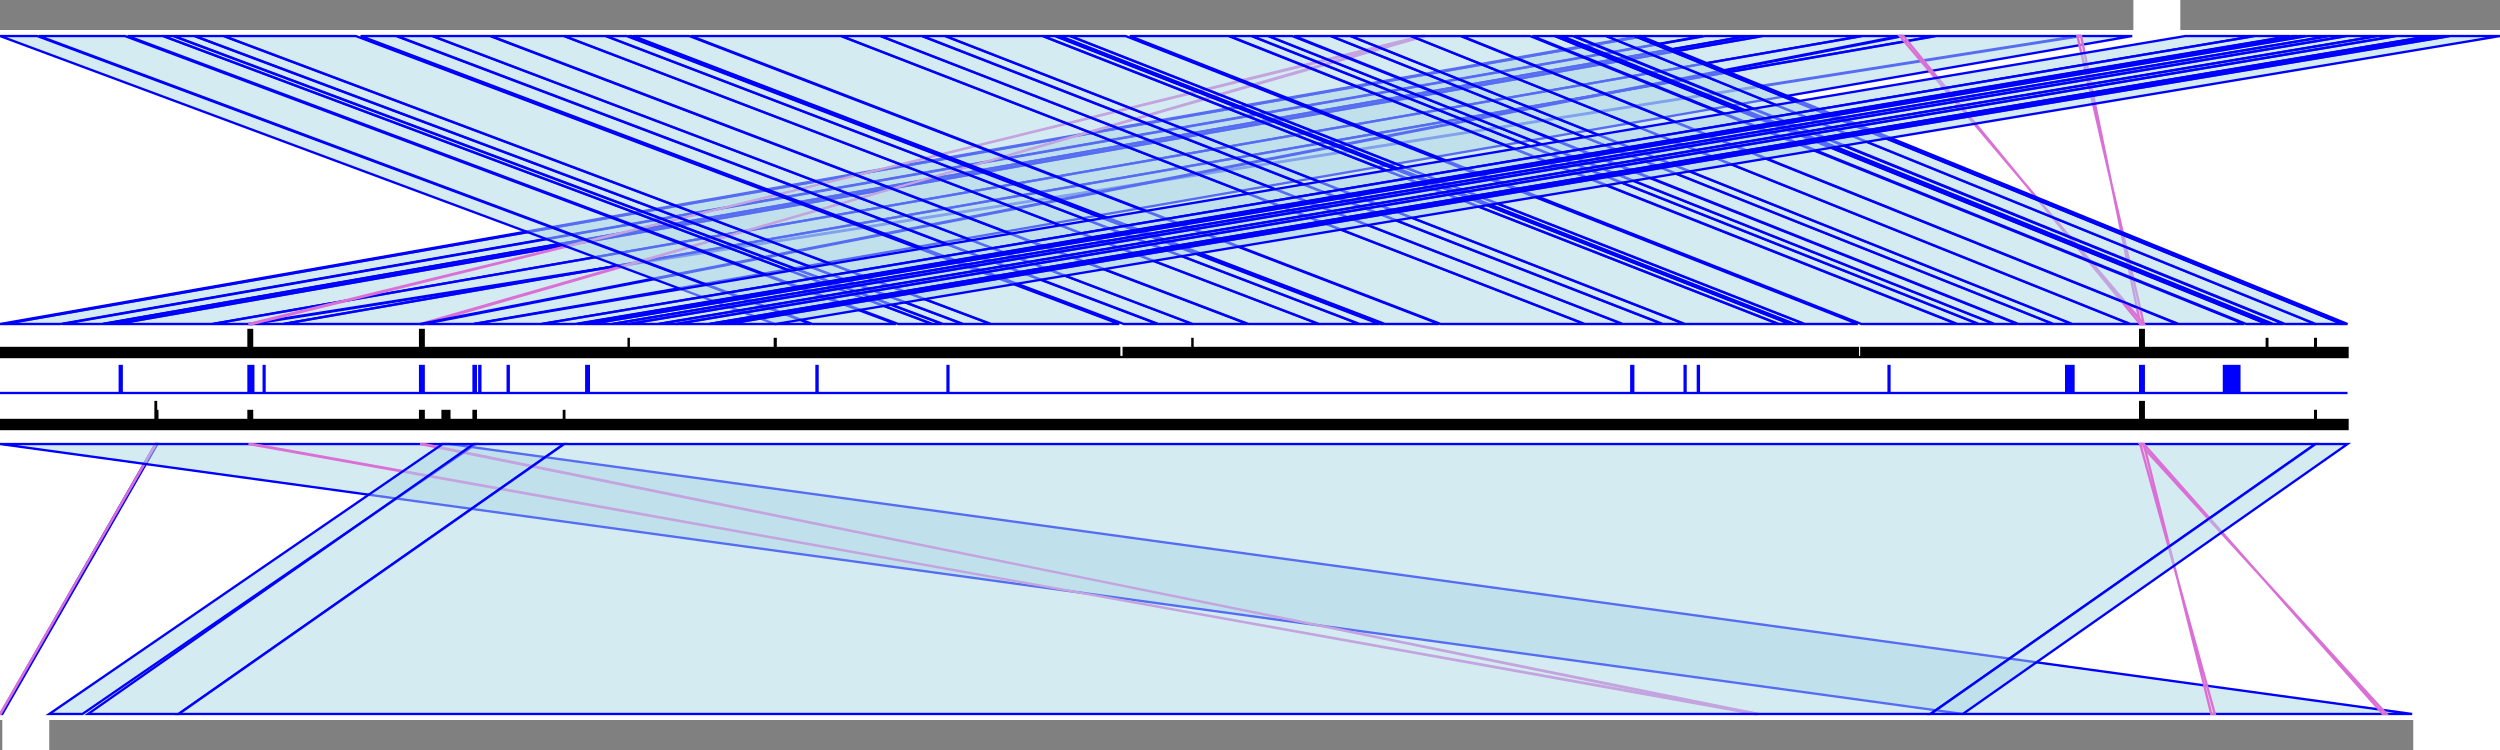 <?xml version="1.0" standalone="no"?>
<!DOCTYPE svg PUBLIC " -//W3C//DTD SVG 1.0//EN" "http://www.w3.org/TR/2001/REC-SVG-20010904/DTD/svg10.dtd">
<svg width="106.496" height="31.949">
<!-- reference contigs -->
<polygon points="2.943120661472255e-05,15.208 2.943120661472255e-05,15.208 0.0,15.208 2.943120661472255e-05,14.824 0.178,14.824 0.178,15.208 0.186,15.208 0.186,14.824 2.58,14.824 2.58,15.208 2.661,15.208 2.661,14.824 4.346,14.824 4.346,15.208 4.377,15.208 4.377,14.824 4.969,14.824 4.969,15.208 4.983,15.208 4.983,14.824 9.039,14.824 9.039,15.208 9.053,15.208 9.053,14.824 10.586,14.824 10.586,14.441 10.586,14.441 10.586,14.057 10.738,14.057 10.738,14.441 10.738,14.441 10.738,14.824 12.051,14.824 12.051,15.208 12.068,15.208 12.068,14.824 17.896,14.824 17.896,14.441 17.896,14.441 17.896,14.057 18.048,14.057 18.048,14.441 18.048,14.441 18.048,14.824 20.15,14.824 20.15,15.208 20.173,15.208 20.173,14.824 23.059,14.824 23.059,15.208 23.061,15.208 23.061,14.824 24.505,14.824 24.505,15.208 24.575,15.208 24.575,14.824 24.826,14.824 24.826,15.208 24.86,15.208 24.86,14.824 25.124,14.824 25.124,15.208 25.166,15.208 25.166,14.824 26.067,14.824 26.067,15.208 26.073,15.208 26.073,14.824 26.779,14.824 26.779,14.441 26.783,14.441 26.783,14.824 28.021,14.824 28.021,15.208 28.049,15.208 28.049,14.824 28.788,14.824 28.788,15.208 28.799,15.208 28.799,14.824 30.191,14.824 30.191,15.208 30.197,15.208 30.197,14.824 30.713,14.824 30.713,15.208 30.721,15.208 30.721,14.824 30.983,14.824 30.983,15.208 31.003,15.208 31.003,14.824 33.007,14.824 33.007,14.441 33.041,14.441 33.041,14.824 34.548,14.824 34.548,15.208 34.606,15.208 34.606,14.824 38.163,14.824 38.163,15.208 38.261,15.208 38.261,14.824 39.708,14.824 39.708,15.208 39.72,15.208 39.72,14.824 40.138,14.824 40.138,15.208 40.17,15.208 40.17,14.824 41.009,14.824 41.009,15.208 41.028,15.208 41.028,14.824 42.201,14.824 42.201,15.208 42.212,15.208 42.212,14.824 47.677,14.824 47.677,15.208 47.868,15.208 47.868,14.824 49.311,14.824 49.311,15.208 49.343,15.208 49.343,14.824 50.794,14.824 50.794,14.441 50.799,14.441 50.8,14.824 53.146,14.824 53.146,15.208 53.181,15.208 53.181,14.824 56.18,14.824 56.18,15.208 56.185,15.208 56.185,14.824 57.9,14.824 57.901,15.208 57.911,15.208 57.911,14.824 58.755,14.824 58.755,15.208 58.807,15.208 58.807,14.824 58.953,14.824 58.953,15.208 58.994,15.208 58.994,14.824 61.309,14.824 61.309,15.208 61.367,15.208 61.367,14.824 67.494,14.824 67.494,15.208 67.507,15.208 67.507,14.824 69.11,14.824 69.11,15.208 69.123,15.208 69.123,14.824 70.808,14.824 70.808,15.208 70.83,15.208 70.83,14.824 71.759,14.824 71.759,15.208 71.771,15.208 71.771,14.824 75.76,14.824 75.76,15.208 75.775,15.208 75.775,14.824 76.255,14.824 76.255,15.208 76.284,15.208 76.284,14.824 76.435,14.824 76.435,15.208 76.443,15.208 76.443,14.824 76.868,14.824 76.868,15.208 76.873,15.208 76.873,14.824 79.142,14.824 79.142,15.208 79.29,15.208 79.29,14.824 83.352,14.824 83.352,15.208 83.381,15.208 83.381,14.824 84.277,14.824 84.277,15.208 84.293,15.208 84.293,14.824 84.949,14.824 84.949,15.208 84.963,15.208 84.963,14.824 85.935,14.824 85.935,15.208 85.98,15.208 85.98,14.824 87.462,14.824 87.462,15.208 87.47,15.208 87.47,14.824 88.262,14.824 88.262,15.208 88.273,15.208 88.273,14.824 90.733,14.824 90.733,15.208 90.743,15.208 90.743,14.824 91.168,14.824 91.168,14.441 91.169,14.441 91.169,14.057 91.321,14.057 91.321,14.441 91.321,14.441 91.322,14.824 92.769,14.824 92.769,15.208 92.801,15.208 92.801,14.824 95.6,14.824 95.6,15.208 95.681,15.208 95.681,14.824 96.562,14.824 96.562,14.441 96.585,14.441 96.585,14.824 96.813,14.824 96.813,15.208 96.834,15.208 96.834,14.824 97.285,14.824 97.285,15.208 97.337,15.208 97.337,14.824 98.623,14.824 98.623,14.441 98.65,14.441 98.65,14.824 99.768,14.824 99.768,15.208 99.774,15.208 99.774,14.824 100,14.824 100,15.208 100,15.208 100,15.208" fill="black" stroke="black" stroke-width="0.1" />
<polygon points="2.943120661472255e-05,16.741 2.943120661472255e-05,16.741 5.102,16.741 5.102,15.591 5.184,15.591 5.184,16.741 10.586,16.741 10.586,15.591 10.738,15.591 10.738,16.741 10.755,16.741 10.755,15.591 10.79,15.591 10.79,16.741 11.234,16.741 11.234,15.591 11.269,15.591 11.269,16.741 17.896,16.741 17.896,15.591 18.048,15.591 18.048,16.741 20.173,16.741 20.173,15.591 20.268,15.591 20.268,16.741 20.418,16.741 20.418,15.591 20.462,15.591 20.462,16.741 21.627,16.741 21.627,15.591 21.671,15.591 21.671,16.741 24.974,16.741 24.974,15.591 24.999,15.591 24.999,16.741 25.059,16.741 25.059,15.591 25.083,15.591 25.083,16.741 34.782,16.741 34.782,15.591 34.826,15.591 34.826,16.741 40.364,16.741 40.364,15.591 40.4,15.591 40.4,16.741 69.49,16.741 69.49,15.591 69.573,15.591 69.573,16.741 71.764,16.741 71.764,15.591 71.802,15.591 71.802,16.741 72.326,16.741 72.326,15.591 72.37,15.591 72.37,16.741 80.451,16.741 80.451,15.591 80.487,15.591 80.487,16.741 88.016,16.741 88.016,15.591 88.327,15.591 88.327,16.741 91.168,16.741 91.168,15.591 91.321,15.591 91.321,16.741 94.736,16.741 94.736,15.591 95.037,15.591 95.037,16.741 95.091,16.741 95.091,15.591 95.393,15.591 95.393,16.741 100,16.741 100,16.741" fill="blue" stroke="blue" stroke-width="0.1" />
<polygon points="2.943120661472255e-05,18.275 2.943120661472255e-05,17.891 6.625,17.891 6.625,17.508 6.626,17.508 6.626,17.125 6.647,17.125 6.647,17.508 6.702,17.508 6.703,17.891 10.586,17.891 10.586,17.508 10.738,17.508 10.738,17.891 17.896,17.891 17.896,17.508 18.048,17.508 18.048,17.891 18.853,17.891 18.853,17.508 19.142,17.508 19.142,17.891 20.173,17.891 20.173,17.508 20.268,17.508 20.268,17.891 24.02,17.891 24.02,17.508 24.039,17.508 24.039,17.891 91.168,17.891 91.168,17.508 91.169,17.508 91.169,17.125 91.321,17.125 91.321,17.508 91.321,17.508 91.321,17.891 98.623,17.891 98.623,17.508 98.65,17.508 98.65,17.891 100,17.891 100,18.275" fill="black" stroke="black" stroke-width="0.1" />
<!-- assembly contigs before -->
<polygon points="0,0 90.878,0 90.878,1.278 0,1.278" fill="grey" stroke="grey" stroke-width="0" />
<polygon points="92.878,0 106.496,0 106.496,1.278 92.878,1.278" fill="grey" stroke="grey" stroke-width="0" />
<!-- assembly contigs after -->
<polygon points="0,30.671 0.098,30.671 0.098,31.949 0,31.949" fill="grey" stroke="grey" stroke-width="0" />
<polygon points="2.098,30.671 102.8,30.671 102.8,31.949 2.098,31.949" fill="grey" stroke="grey" stroke-width="0" />
<!-- hits before vs ref -->
<polygon points="69.869,1.534 70.051,1.534 0.178,13.802 2.943120661472255e-05,13.802" fill="lightblue" fill-opacity="0.5" stroke="blue" stroke-width="0.1" />
<polygon points="70.059,1.534 72.559,1.534 2.58,13.802 0.186,13.802" fill="lightblue" fill-opacity="0.5" stroke="blue" stroke-width="0.1" />
<polygon points="72.641,1.534 74.428,1.534 4.346,13.802 2.661,13.802" fill="lightblue" fill-opacity="0.5" stroke="blue" stroke-width="0.1" />
<polygon points="74.467,1.534 75.083,1.534 4.969,13.802 4.377,13.802" fill="lightblue" fill-opacity="0.5" stroke="blue" stroke-width="0.1" />
<polygon points="75.097,1.534 79.315,1.534 9.039,13.802 4.983,13.802" fill="lightblue" fill-opacity="0.5" stroke="blue" stroke-width="0.1" />
<polygon points="79.336,1.534 82.444,1.534 12.051,13.802 9.053,13.802" fill="lightblue" fill-opacity="0.5" stroke="blue" stroke-width="0.1" />
<polygon points="88.493,1.534 88.651,1.534 10.738,13.802 10.586,13.802" fill="lightblue" fill-opacity="0.5" stroke="blue" stroke-width="0.1" />
<polygon points="60.715,1.534 60.554,1.534 10.738,13.802 10.586,13.802" fill="pink" fill-opacity="0.5" stroke="orchid" stroke-width="0.1" />
<polygon points="82.481,1.534 90.828,1.534 20.15,13.802 12.068,13.802" fill="lightblue" fill-opacity="0.5" stroke="blue" stroke-width="0.1" />
<polygon points="60.715,1.534 60.553,1.534 18.048,13.802 17.896,13.802" fill="pink" fill-opacity="0.5" stroke="orchid" stroke-width="0.1" />
<polygon points="80.925,1.534 81.08,1.534 18.048,13.802 17.896,13.802" fill="lightblue" fill-opacity="0.5" stroke="blue" stroke-width="0.1" />
<polygon points="0.0,1.534 1.585,1.534 34.548,13.802 33.007,13.802" fill="lightblue" fill-opacity="0.5" stroke="blue" stroke-width="0.1" />
<polygon points="1.662,1.534 5.318,1.534 38.163,13.802 34.606,13.802" fill="lightblue" fill-opacity="0.5" stroke="blue" stroke-width="0.1" />
<polygon points="5.437,1.534 6.942,1.534 39.708,13.802 38.261,13.802" fill="lightblue" fill-opacity="0.5" stroke="blue" stroke-width="0.1" />
<polygon points="6.957,1.534 7.381,1.534 40.138,13.802 39.72,13.802" fill="lightblue" fill-opacity="0.5" stroke="blue" stroke-width="0.1" />
<polygon points="7.406,1.534 8.273,1.534 41.009,13.802 40.17,13.802" fill="lightblue" fill-opacity="0.5" stroke="blue" stroke-width="0.1" />
<polygon points="8.304,1.534 9.521,1.534 42.201,13.802 41.028,13.802" fill="lightblue" fill-opacity="0.5" stroke="blue" stroke-width="0.1" />
<polygon points="9.535,1.534 15.152,1.534 47.677,13.802 42.212,13.802" fill="lightblue" fill-opacity="0.5" stroke="blue" stroke-width="0.1" />
<polygon points="15.362,1.534 16.874,1.534 49.311,13.802 47.868,13.802" fill="lightblue" fill-opacity="0.5" stroke="blue" stroke-width="0.1" />
<polygon points="16.912,1.534 18.412,1.534 50.8,13.802 49.343,13.802" fill="lightblue" fill-opacity="0.5" stroke="blue" stroke-width="0.1" />
<polygon points="18.425,1.534 20.873,1.534 53.146,13.802 50.794,13.802" fill="lightblue" fill-opacity="0.5" stroke="blue" stroke-width="0.1" />
<polygon points="20.915,1.534 24.024,1.534 56.18,13.802 53.181,13.802" fill="lightblue" fill-opacity="0.5" stroke="blue" stroke-width="0.1" />
<polygon points="24.034,1.534 25.802,1.534 57.901,13.802 56.185,13.802" fill="lightblue" fill-opacity="0.5" stroke="blue" stroke-width="0.1" />
<polygon points="25.813,1.534 26.692,1.534 58.755,13.802 57.911,13.802" fill="lightblue" fill-opacity="0.5" stroke="blue" stroke-width="0.1" />
<polygon points="26.756,1.534 26.91,1.534 58.953,13.802 58.807,13.802" fill="lightblue" fill-opacity="0.5" stroke="blue" stroke-width="0.1" />
<polygon points="26.967,1.534 29.361,1.534 61.309,13.802 58.994,13.802" fill="lightblue" fill-opacity="0.5" stroke="blue" stroke-width="0.1" />
<polygon points="29.432,1.534 35.821,1.534 67.494,13.802 61.367,13.802" fill="lightblue" fill-opacity="0.5" stroke="blue" stroke-width="0.1" />
<polygon points="35.839,1.534 37.499,1.534 69.11,13.802 67.507,13.802" fill="lightblue" fill-opacity="0.5" stroke="blue" stroke-width="0.1" />
<polygon points="37.514,1.534 39.263,1.534 70.808,13.802 69.123,13.802" fill="lightblue" fill-opacity="0.5" stroke="blue" stroke-width="0.1" />
<polygon points="39.293,1.534 40.258,1.534 71.759,13.802 70.83,13.802" fill="lightblue" fill-opacity="0.5" stroke="blue" stroke-width="0.1" />
<polygon points="40.269,1.534 44.409,1.534 75.76,13.802 71.771,13.802" fill="lightblue" fill-opacity="0.5" stroke="blue" stroke-width="0.1" />
<polygon points="44.43,1.534 44.937,1.534 76.255,13.802 75.775,13.802" fill="lightblue" fill-opacity="0.5" stroke="blue" stroke-width="0.1" />
<polygon points="44.974,1.534 45.13,1.534 76.435,13.802 76.284,13.802" fill="lightblue" fill-opacity="0.5" stroke="blue" stroke-width="0.1" />
<polygon points="45.141,1.534 45.581,1.534 76.868,13.802 76.443,13.802" fill="lightblue" fill-opacity="0.5" stroke="blue" stroke-width="0.1" />
<polygon points="45.591,1.534 47.946,1.534 79.142,13.802 76.873,13.802" fill="lightblue" fill-opacity="0.5" stroke="blue" stroke-width="0.1" />
<polygon points="48.125,1.534 52.332,1.534 83.352,13.802 79.29,13.802" fill="lightblue" fill-opacity="0.5" stroke="blue" stroke-width="0.1" />
<polygon points="52.373,1.534 53.308,1.534 84.277,13.802 83.381,13.802" fill="lightblue" fill-opacity="0.5" stroke="blue" stroke-width="0.1" />
<polygon points="53.333,1.534 54.017,1.534 84.949,13.802 84.293,13.802" fill="lightblue" fill-opacity="0.5" stroke="blue" stroke-width="0.1" />
<polygon points="54.035,1.534 55.043,1.534 85.935,13.802 84.963,13.802" fill="lightblue" fill-opacity="0.5" stroke="blue" stroke-width="0.1" />
<polygon points="55.125,1.534 56.681,1.534 87.462,13.802 85.98,13.802" fill="lightblue" fill-opacity="0.5" stroke="blue" stroke-width="0.1" />
<polygon points="56.693,1.534 57.524,1.534 88.262,13.802 87.47,13.802" fill="lightblue" fill-opacity="0.5" stroke="blue" stroke-width="0.1" />
<polygon points="57.536,1.534 60.095,1.534 90.733,13.802 88.273,13.802" fill="lightblue" fill-opacity="0.5" stroke="blue" stroke-width="0.1" />
<polygon points="60.105,1.534 62.214,1.534 92.769,13.802 90.743,13.802" fill="lightblue" fill-opacity="0.5" stroke="blue" stroke-width="0.1" />
<polygon points="88.652,1.534 88.493,1.534 91.322,13.802 91.168,13.802" fill="pink" fill-opacity="0.5" stroke="orchid" stroke-width="0.1" />
<polygon points="81.08,1.534 80.925,1.534 91.321,13.802 91.169,13.802" fill="pink" fill-opacity="0.5" stroke="orchid" stroke-width="0.1" />
<polygon points="62.258,1.534 65.175,1.534 95.6,13.802 92.801,13.802" fill="lightblue" fill-opacity="0.5" stroke="blue" stroke-width="0.1" />
<polygon points="65.272,1.534 66.233,1.534 96.585,13.802 95.681,13.802" fill="lightblue" fill-opacity="0.5" stroke="blue" stroke-width="0.1" />
<polygon points="66.233,1.534 66.5,1.534 96.813,13.802 96.562,13.802" fill="lightblue" fill-opacity="0.5" stroke="blue" stroke-width="0.1" />
<polygon points="66.521,1.534 66.993,1.534 97.285,13.802 96.834,13.802" fill="lightblue" fill-opacity="0.5" stroke="blue" stroke-width="0.1" />
<polygon points="67.061,1.534 68.415,1.534 98.65,13.802 97.337,13.802" fill="lightblue" fill-opacity="0.5" stroke="blue" stroke-width="0.1" />
<polygon points="68.418,1.534 69.62,1.534 99.768,13.802 98.623,13.802" fill="lightblue" fill-opacity="0.5" stroke="blue" stroke-width="0.1" />
<polygon points="69.631,1.534 69.868,1.534 100,13.802 99.774,13.802" fill="lightblue" fill-opacity="0.5" stroke="blue" stroke-width="0.1" />
<polygon points="93.094,1.534 96.046,1.534 23.059,13.802 20.173,13.802" fill="lightblue" fill-opacity="0.5" stroke="blue" stroke-width="0.1" />
<polygon points="96.049,1.534 97.554,1.534 24.505,13.802 23.061,13.802" fill="lightblue" fill-opacity="0.5" stroke="blue" stroke-width="0.1" />
<polygon points="97.637,1.534 97.897,1.534 24.826,13.802 24.575,13.802" fill="lightblue" fill-opacity="0.5" stroke="blue" stroke-width="0.1" />
<polygon points="97.952,1.534 98.226,1.534 25.124,13.802 24.86,13.802" fill="lightblue" fill-opacity="0.5" stroke="blue" stroke-width="0.1" />
<polygon points="98.29,1.534 99.22,1.534 26.067,13.802 25.166,13.802" fill="lightblue" fill-opacity="0.5" stroke="blue" stroke-width="0.1" />
<polygon points="99.229,1.534 99.975,1.534 26.783,13.802 26.073,13.802" fill="lightblue" fill-opacity="0.5" stroke="blue" stroke-width="0.1" />
<polygon points="99.978,1.534 101.263,1.534 28.021,13.802 26.779,13.802" fill="lightblue" fill-opacity="0.5" stroke="blue" stroke-width="0.1" />
<polygon points="101.3,1.534 102.059,1.534 28.788,13.802 28.049,13.802" fill="lightblue" fill-opacity="0.5" stroke="blue" stroke-width="0.1" />
<polygon points="102.089,1.534 103.521,1.534 30.191,13.802 28.799,13.802" fill="lightblue" fill-opacity="0.5" stroke="blue" stroke-width="0.1" />
<polygon points="103.532,1.534 104.066,1.534 30.713,13.802 30.197,13.802" fill="lightblue" fill-opacity="0.5" stroke="blue" stroke-width="0.1" />
<polygon points="104.081,1.534 104.357,1.534 30.983,13.802 30.721,13.802" fill="lightblue" fill-opacity="0.5" stroke="blue" stroke-width="0.1" />
<polygon points="104.387,1.534 106.496,1.534 33.041,13.802 31.003,13.802" fill="lightblue" fill-opacity="0.5" stroke="blue" stroke-width="0.1" />
<!-- hits after vs ref -->
<polygon points="6.625,18.914 6.703,18.914 0.098,30.415 0.02,30.415" fill="lightblue" fill-opacity="0.5" stroke="blue" stroke-width="0.1" />
<polygon points="6.626,18.914 6.647,18.914 0.0,30.415 0.021,30.415" fill="pink" fill-opacity="0.5" stroke="orchid" stroke-width="0.1" />
<polygon points="0.0,18.914 19.142,18.914 102.753,30.415 83.611,30.415" fill="lightblue" fill-opacity="0.5" stroke="blue" stroke-width="0.1" />
<polygon points="10.586,18.914 10.738,18.914 74.75,30.415 74.902,30.415" fill="pink" fill-opacity="0.5" stroke="orchid" stroke-width="0.1" />
<polygon points="17.896,18.914 18.048,18.914 74.749,30.415 74.902,30.415" fill="pink" fill-opacity="0.5" stroke="orchid" stroke-width="0.1" />
<polygon points="18.853,18.914 20.268,18.914 3.513,30.415 2.098,30.415" fill="lightblue" fill-opacity="0.5" stroke="blue" stroke-width="0.1" />
<polygon points="20.173,18.914 24.039,18.914 7.615,30.415 3.749,30.415" fill="lightblue" fill-opacity="0.5" stroke="blue" stroke-width="0.1" />
<polygon points="24.02,18.914 98.65,18.914 82.231,30.415 7.601,30.415" fill="lightblue" fill-opacity="0.5" stroke="blue" stroke-width="0.1" />
<polygon points="91.168,18.914 91.321,18.914 101.507,30.415 101.66,30.415" fill="pink" fill-opacity="0.5" stroke="orchid" stroke-width="0.1" />
<polygon points="91.169,18.914 91.321,18.914 94.197,30.415 94.349,30.415" fill="pink" fill-opacity="0.5" stroke="orchid" stroke-width="0.1" />
<polygon points="98.623,18.914 100.0,18.914 83.611,30.415 82.234,30.415" fill="lightblue" fill-opacity="0.5" stroke="blue" stroke-width="0.1" />
</svg>
